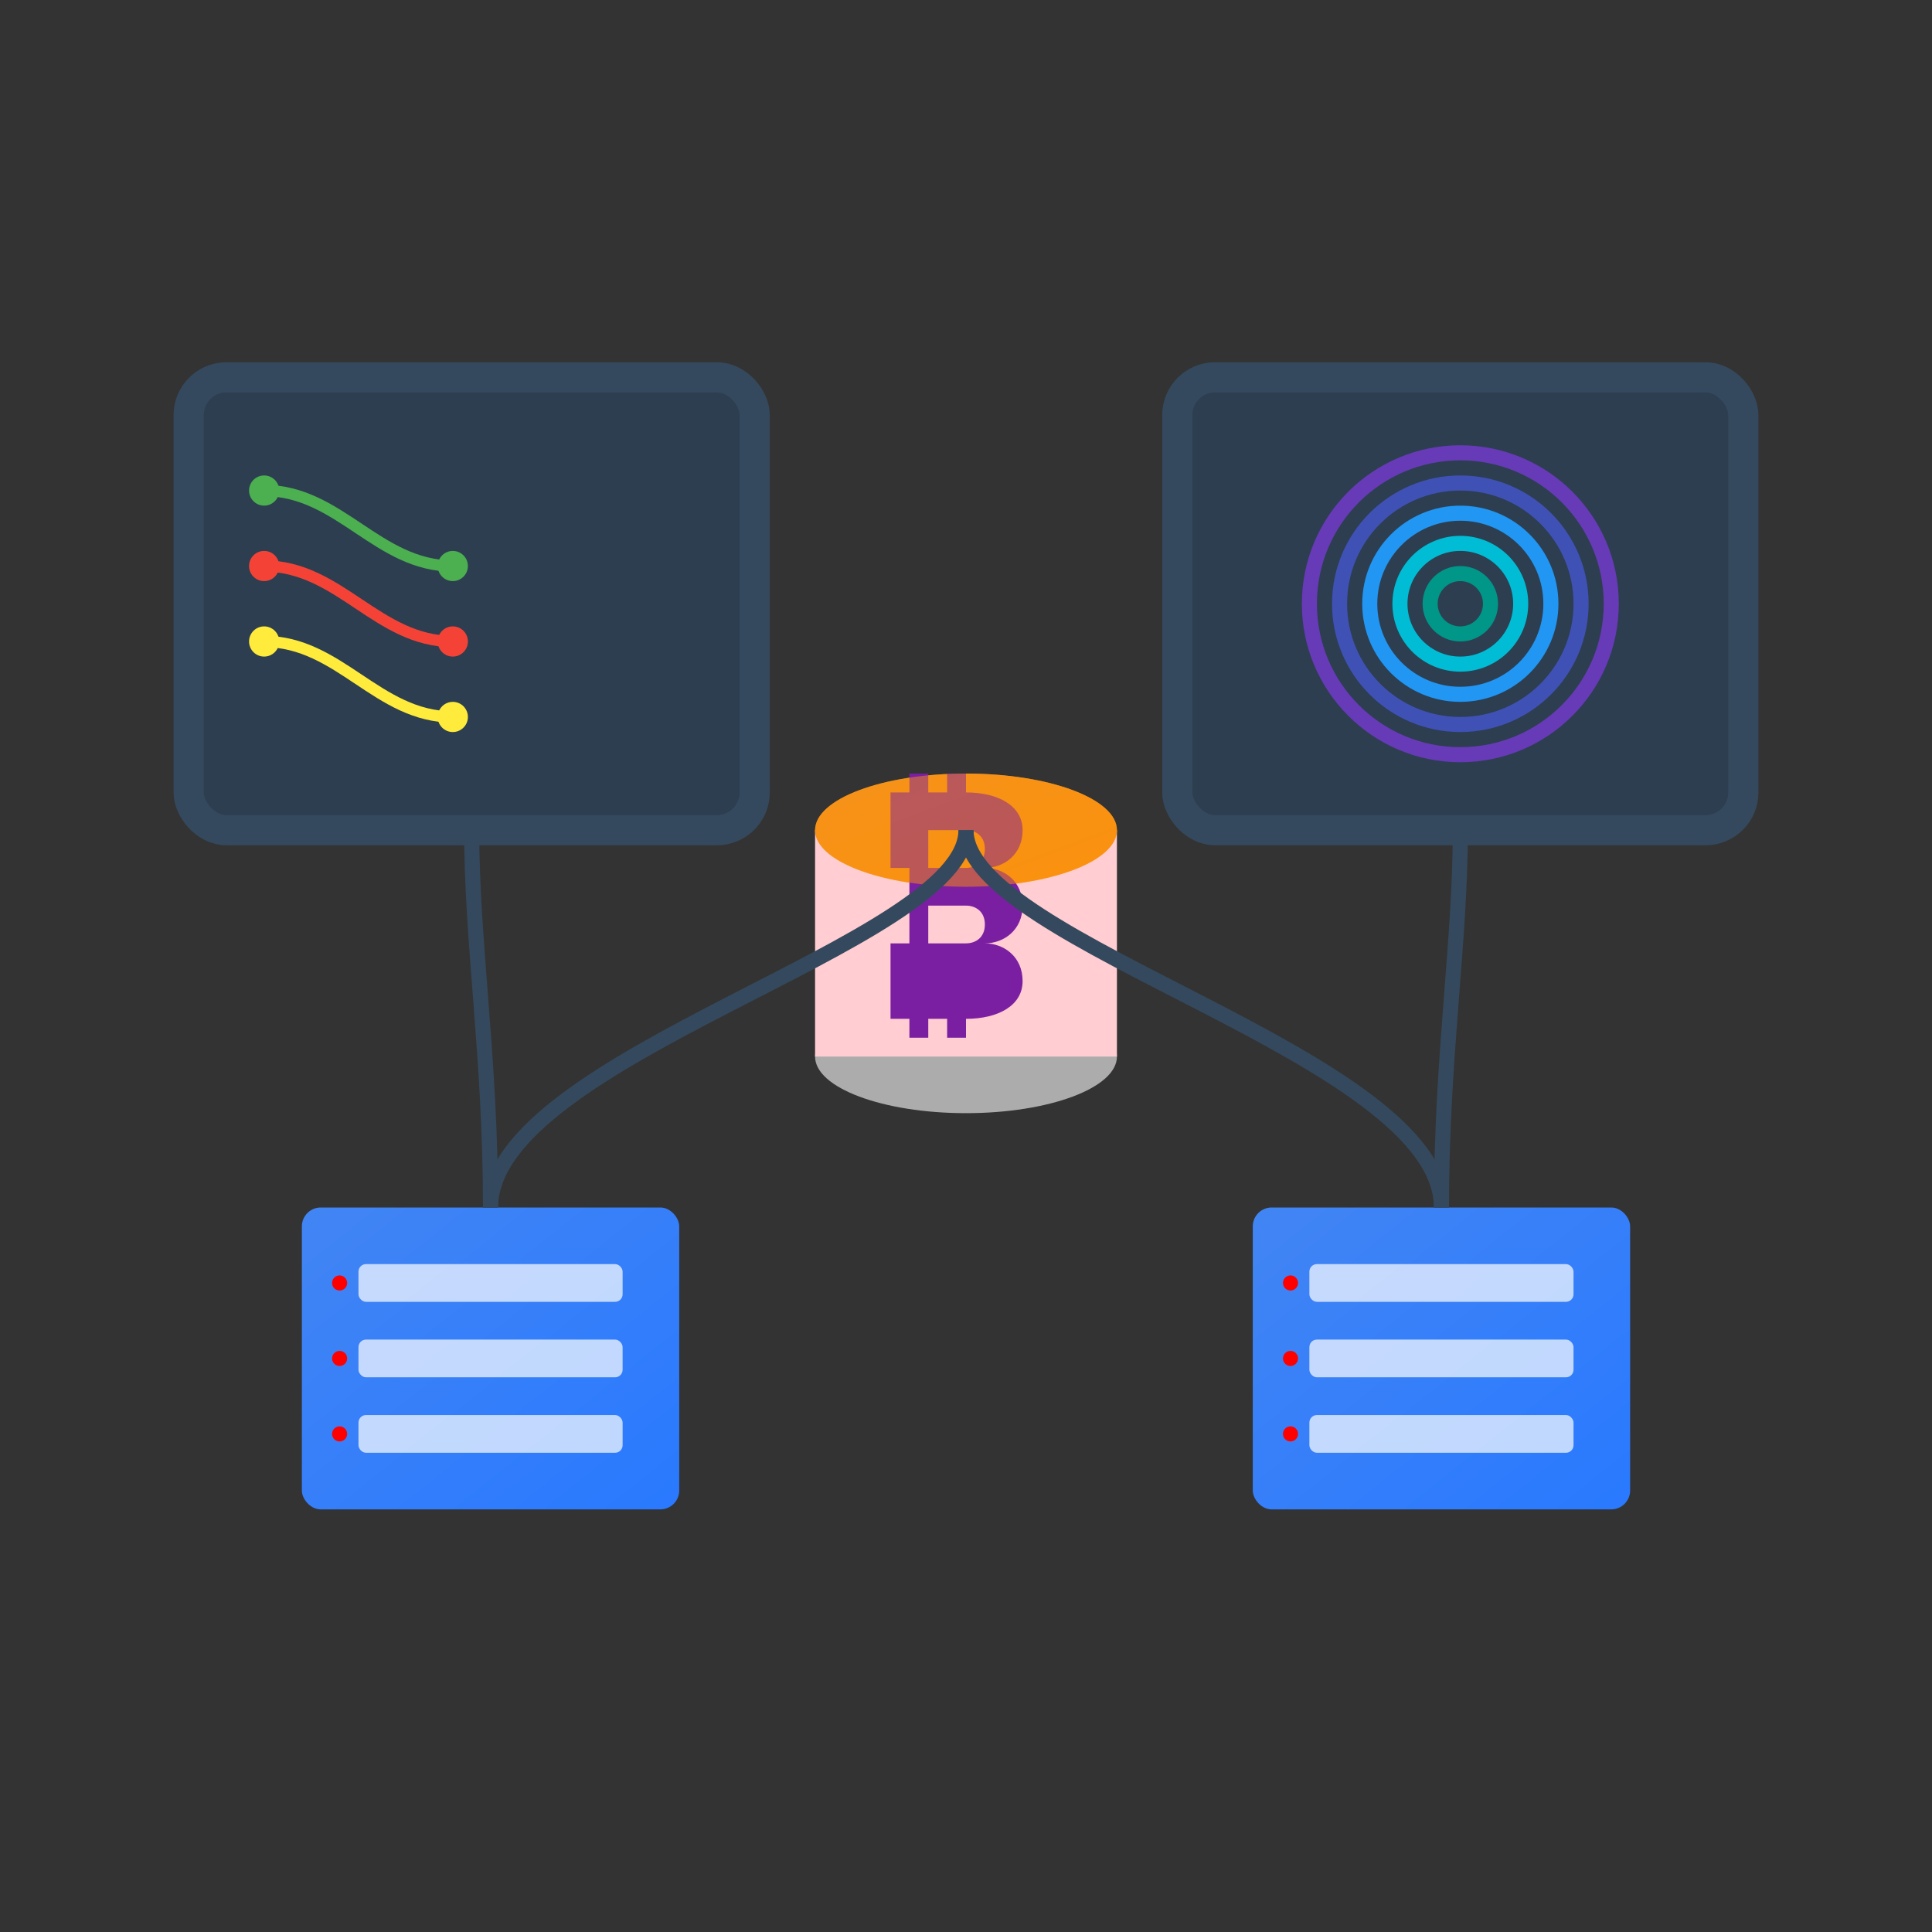 <?xml version="1.0" encoding="UTF-8"?>
<svg width="512" height="512" viewBox="0 0 512 512" xmlns="http://www.w3.org/2000/svg">
  <rect x="0" y="0" width="512" height="512" fill="#333333" stroke="none"/>
  <defs>
    <linearGradient id="bitcoinGradient" x1="0%" y1="0%" x2="100%" y2="100%">
      <stop offset="0%" style="stop-color:#f7931a"/>
      <stop offset="100%" style="stop-color:#ff8f00"/>
    </linearGradient>
    <linearGradient id="screenGradient1" x1="0%" y1="0%" x2="100%" y2="100%">
      <stop offset="0%" style="stop-color:#2196f3"/>
      <stop offset="100%" style="stop-color:#03a9f4"/>
    </linearGradient>
    <linearGradient id="screenGradient2" x1="0%" y1="0%" x2="100%" y2="100%">
      <stop offset="0%" style="stop-color:#3f51b5"/>
      <stop offset="100%" style="stop-color:#673ab7"/>
    </linearGradient>
    <linearGradient id="serverGradient" x1="0%" y1="0%" x2="100%" y2="100%">
      <stop offset="0%" style="stop-color:#4285f4"/>
      <stop offset="100%" style="stop-color:#2979ff"/>
    </linearGradient>
  </defs>
  
  <!-- Left Screen -->
  <g transform="translate(50, 100)">
    <rect x="0" y="0" width="150" height="120" rx="10" fill="#2c3e50" stroke="#34495e" stroke-width="8"/>
    <!-- Lines representing data -->
    <path d="M20,30 C40,30 50,50 70,50" stroke="#4caf50" stroke-width="3" fill="none"/>
    <path d="M20,50 C40,50 50,70 70,70" stroke="#f44336" stroke-width="3" fill="none"/>
    <path d="M20,70 C40,70 50,90 70,90" stroke="#ffeb3b" stroke-width="3" fill="none"/>
    <!-- Connection points -->
    <circle cx="20" cy="30" r="4" fill="#4caf50"/>
    <circle cx="70" cy="50" r="4" fill="#4caf50"/>
    <circle cx="20" cy="50" r="4" fill="#f44336"/>
    <circle cx="70" cy="70" r="4" fill="#f44336"/>
    <circle cx="20" cy="70" r="4" fill="#ffeb3b"/>
    <circle cx="70" cy="90" r="4" fill="#ffeb3b"/>
  </g>
  
  <!-- Right Screen -->
  <g transform="translate(312, 100)">
    <rect x="0" y="0" width="150" height="120" rx="10" fill="#2c3e50" stroke="#34495e" stroke-width="8"/>
    <!-- Circular chart -->
    <circle cx="75" cy="60" r="40" fill="none" stroke="#673ab7" stroke-width="4"/>
    <circle cx="75" cy="60" r="32" fill="none" stroke="#3f51b5" stroke-width="4"/>
    <circle cx="75" cy="60" r="24" fill="none" stroke="#2196f3" stroke-width="4"/>
    <circle cx="75" cy="60" r="16" fill="none" stroke="#00bcd4" stroke-width="4"/>
    <circle cx="75" cy="60" r="8" fill="none" stroke="#009688" stroke-width="4"/>
  </g>
  
  <!-- Bitcoin Cylinder -->
  <g transform="translate(206, 160)">
    <!-- Cylinder base -->
    <ellipse cx="50" cy="120" rx="40" ry="15" fill="#e0e0e0" opacity="0.7"/>
    <!-- Cylinder body -->
    <rect x="10" y="60" width="80" height="60" fill="#ffcdd2"/>
    <!-- Cylinder top -->
    <ellipse cx="50" cy="60" rx="40" ry="15" fill="#f7931a"/>
    <!-- Bitcoin symbol -->
    <path d="M65,80 C65,73.5 60,70 55,70 C60,70 65,66.5 65,60 C65,53.5 58.5,50 50,50 L50,45 L45,45 L45,50 L40,50 L40,45 L35,45 L35,50 L30,50 L30,70 L35,70 L35,90 L30,90 L30,110 L35,110 L35,115 L40,115 L40,110 L45,110 L45,115 L50,115 L50,110 C58.5,110 65,106.5 65,100 C65,93.5 60,90 55,90 C60,90 65,86.5 65,80 Z M40,70 L40,60 L50,60 C52.5,60 55,61.5 55,65 C55,68.5 52.5,70 50,70 L40,70 Z M40,90 L40,80 L50,80 C52.5,80 55,81.5 55,85 C55,88.5 52.5,90 50,90 L40,90 Z" fill="#7b1fa2"/>
    <!-- Glow effect -->
    <ellipse cx="50" cy="60" rx="40" ry="15" fill="url(#bitcoinGradient)" opacity="0.5"/>
  </g>
  
  <!-- Left Server -->
  <g transform="translate(80, 320)">
    <rect x="0" y="0" width="100" height="80" rx="5" fill="url(#serverGradient)"/>
    <!-- Server details -->
    <rect x="15" y="15" width="70" height="10" rx="2" fill="white" opacity="0.7"/>
    <rect x="15" y="35" width="70" height="10" rx="2" fill="white" opacity="0.7"/>
    <rect x="15" y="55" width="70" height="10" rx="2" fill="white" opacity="0.7"/>
    <!-- Server dots -->
    <circle cx="10" cy="20" r="2" fill="red"/>
    <circle cx="10" cy="40" r="2" fill="red"/>
    <circle cx="10" cy="60" r="2" fill="red"/>
  </g>
  
  <!-- Right Server -->
  <g transform="translate(332, 320)">
    <rect x="0" y="0" width="100" height="80" rx="5" fill="url(#serverGradient)"/>
    <!-- Server details -->
    <rect x="15" y="15" width="70" height="10" rx="2" fill="white" opacity="0.7"/>
    <rect x="15" y="35" width="70" height="10" rx="2" fill="white" opacity="0.7"/>
    <rect x="15" y="55" width="70" height="10" rx="2" fill="white" opacity="0.7"/>
    <!-- Server dots -->
    <circle cx="10" cy="20" r="2" fill="red"/>
    <circle cx="10" cy="40" r="2" fill="red"/>
    <circle cx="10" cy="60" r="2" fill="red"/>
  </g>
  
  <!-- Connection Lines -->
  <path d="M125,220 C125,250 130,280 130,320" stroke="#34495e" stroke-width="4" fill="none"/>
  <path d="M256,220 C256,250 130,280 130,320" stroke="#34495e" stroke-width="4" fill="none"/>
  <path d="M256,220 C256,250 382,280 382,320" stroke="#34495e" stroke-width="4" fill="none"/>
  <path d="M387,220 C387,250 382,280 382,320" stroke="#34495e" stroke-width="4" fill="none"/>
</svg>
